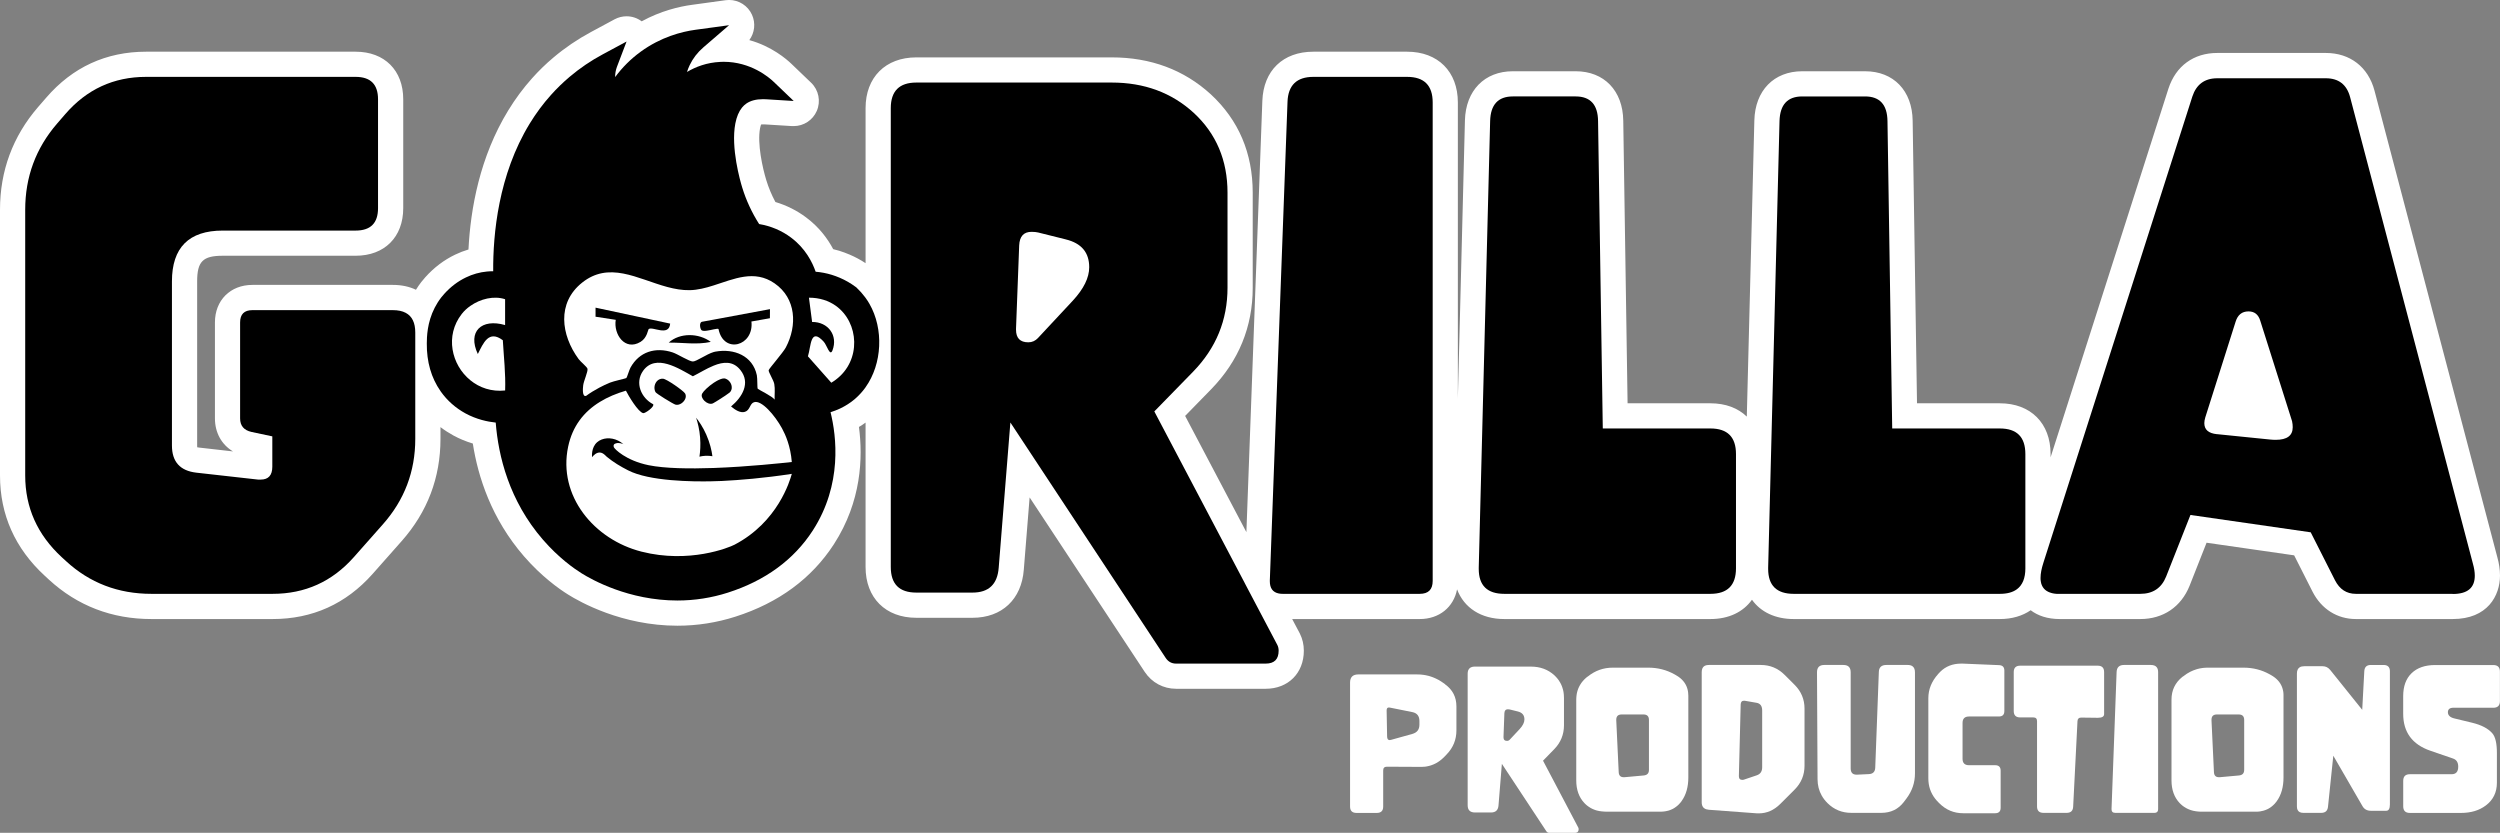 <?xml version="1.0" encoding="UTF-8"?>
<svg id="Layer_2" data-name="Layer 2" xmlns="http://www.w3.org/2000/svg" viewBox="0 0 735 244.85">
  <rect x="0" y="0" width="735" height="244.85" fill="#808080" stroke="none"/>
  <defs>
    <style>
      .cls-1 {
        fill: #fff;
      }
    </style>
  </defs>
  <g id="Layer_1-2" data-name="Layer 1-2">
    <g>
      <g>
        <path class="cls-1" d="M702.63,197.38v39.13c0,1.24-.36,1.86-1.08,1.86h-4.49c-1.13,0-1.95-.44-2.47-1.33l-8.6-14.86-1.56,15.02c-.13,1.19-.79,1.78-2,1.78h-5.25c-.42,0-.78-.07-1.05-.21-.56-.28-.84-.83-.84-1.67v-39.08c0-.89.28-1.5.83-1.84.34-.21.78-.31,1.33-.31h5.41c.89,0,1.63.37,2.23,1.11l9.4,11.71.61-11.36c.07-1.22.71-1.83,1.91-1.83h3.74c1.26,0,1.88.62,1.88,1.88h0Z"/>
        <path class="cls-1" d="M671.35,204.17c0-.07-.01-.13-.01-.19-.01-.13-.02-.26-.03-.38-.02-.14-.04-.27-.06-.41-.02-.09-.04-.2-.07-.3,0-.01,0-.03-.01-.04-.01-.09-.04-.18-.06-.27-.03-.11-.06-.21-.1-.31-.01-.03-.02-.07-.03-.1-.04-.12-.08-.23-.13-.34-.05-.12-.1-.24-.16-.35-.05-.1-.1-.2-.16-.29-.01-.03-.02-.06-.04-.09-.02-.03-.03-.06-.05-.08-.04-.08-.09-.15-.14-.22-.02-.02-.03-.05-.05-.07-.07-.1-.13-.2-.21-.29-.01-.02-.03-.04-.04-.05-.09-.12-.19-.23-.28-.33-.08-.09-.17-.18-.26-.27-.08-.09-.17-.17-.27-.25-.06-.06-.13-.12-.2-.17-.03-.03-.07-.06-.11-.1-.08-.06-.16-.12-.25-.18-.1-.08-.21-.16-.32-.23-.07-.04-.13-.09-.21-.13-.07-.05-.14-.09-.21-.13-.06-.04-.11-.07-.16-.1l-.43-.24c-2.33-1.31-4.91-1.97-7.72-1.97h-10.41c-.15,0-.3.01-.45.01-.09,0-.17.01-.26.01-.08,0-.17,0-.26.02h-.15c-.09.01-.18.02-.26.03-.09.01-.17.02-.25.03-.12.02-.25.03-.37.06-.16.02-.32.05-.48.08-.14.03-.28.06-.41.1-.05,0-.1.02-.14.03-.14.04-.26.08-.4.12-.3.09-.61.2-.91.32-.59.23-1.16.52-1.7.86-.09.05-.17.1-.26.16-.33.21-.65.45-.97.7-.02.02-.04.02-.05.04l-.22.13c-2.14,1.72-3.21,3.95-3.21,6.69v23.76c0,2.76.81,4.99,2.41,6.68.13.13.26.26.4.38.08.08.16.15.24.21.08.07.16.14.25.21.02,0,.03.01.04.02.05.04.09.07.14.11.02.01.04.03.07.05.01.01.03.02.05.03.05.04.1.07.16.11.19.13.38.25.58.35.1.05.2.11.31.16.13.07.27.13.41.19.13.05.26.1.4.15.02,0,.04.02.06.02.01,0,.01,0,0,.01.11.03.22.07.33.1.01,0,.03,0,.05.02.01,0,.03.01.05.01.12.04.25.07.37.1.02,0,.05,0,.07.02.08.02.17.04.26.05.01,0,.02,0,.03,0,.1.02.2.04.3.06l.18.03c.1.01.21.03.31.04.15.02.31.04.46.05h.06c.14.02.27.02.42.03h16.7c.08,0,.17,0,.25-.01.12-.01.25-.02.37-.03.13-.02.27-.03.4-.05.02,0,.04,0,.07-.02.27-.04.54-.1.81-.17,0,0,.03,0,.04-.02.13-.03.25-.07.37-.11.07-.02.12-.04.18-.07h.02c.11-.05.22-.09.33-.14.08-.03.16-.07.24-.1.07-.04.15-.08.23-.12h.01s.02-.01.03-.02c.01,0,.02,0,.04-.02.04-.02.08-.04.11-.07.04-.02.08-.04.12-.07.08-.05.16-.09.24-.14.03-.03.08-.06.12-.09.04-.03.08-.06.13-.09.08-.06.16-.12.24-.18.12-.09.23-.19.34-.29.06-.05.12-.1.17-.16.06-.04.11-.1.17-.16l.21-.21s.02-.03.04-.05c.08-.08.15-.18.22-.27.02-.02.04-.04.05-.06.03-.03.06-.07.09-.1.07-.1.15-.2.22-.3,1.31-1.82,1.96-4.14,1.96-6.96v-23.99c0-.14,0-.28-.01-.41h.01ZM659.79,226.34h0c0,1.02-.52,1.56-1.57,1.65l-5.63.51h-.23c-.92,0-1.41-.49-1.46-1.47l-.72-15.26v-.16c0-1.04.53-1.56,1.59-1.56h6.4c1.08,0,1.62.53,1.62,1.62v14.67Z"/>
        <path class="cls-1" d="M634.49,197.65v40.24c0,.63-.27.98-.81,1.07-.08.02-.18.02-.28.02h-11.52c-.72,0-1.09-.35-1.09-1.06v-.08l.76-20.49.73-19.75c.05-1.4.78-2.1,2.17-2.1h7.89c.82,0,1.41.23,1.76.7.26.34.39.83.39,1.45h0Z"/>
        <path class="cls-1" d="M618.61,197.6v12.34c0,.72-.6,1.09-1.83,1.09h-.05l-2.36-.03-2.5-.03h-.02c-.68,0-1.03.35-1.07,1.04l-1.27,25.14c-.05,1.22-.69,1.83-1.91,1.83h-6.82c-1.26,0-1.89-.63-1.89-1.88v-25.09c0-.72-.36-1.09-1.09-1.09h-3.87c-1.26,0-1.89-.63-1.89-1.89v-11.43c0-1.26.63-1.89,1.89-1.89h22.8c1.26,0,1.88.63,1.88,1.89h0Z"/>
        <path class="cls-1" d="M589.28,197.17v11.86c0,1.09-.54,1.62-1.62,1.62h-8.78c-1.26,0-1.89.64-1.89,1.89v10.54c0,1.25.63,1.89,1.89,1.89h7.69c1.08,0,1.62.53,1.62,1.62v10.88c0,1.08-.54,1.62-1.62,1.62h-9.39c-2.73,0-5.07-.98-7.01-2.92l-.32-.32c-.33-.33-.63-.67-.91-1.03-1.34-1.72-2.01-3.72-2.01-5.98v-23.57c0-2.59.96-4.95,2.87-7.09l.21-.24c.13-.14.26-.28.39-.41,1.62-1.62,3.68-2.43,6.17-2.43h.45l7.85.33,2.84.12c1.05.04,1.57.57,1.57,1.62h0Z"/>
        <path class="cls-1" d="M563,197.65v29.75c0,2.67-.82,5.11-2.47,7.32-.02.02-.03.04-.05.07l-.74.98c-1.63,2.14-3.84,3.21-6.64,3.21h-8.82c-2.74,0-5.08-.96-7.01-2.88-.68-.68-1.25-1.42-1.69-2.21-.8-1.42-1.21-3.02-1.22-4.78l-.16-31.46v-.03c.01-1.42.72-2.12,2.15-2.12h5.6c1.43,0,2.15.71,2.15,2.15v28.24c0,1.24.57,1.86,1.72,1.86h.16l3.43-.16c1.22-.05,1.85-.67,1.91-1.85l1.06-28.22c.05-1.35.79-2.02,2.21-2.02h6.26c.6,0,1.08.12,1.43.38.48.35.72.94.72,1.77Z"/>
        <path class="cls-1" d="M527.61,201.34h0l-.8-.81-2.12-2.11c-1.95-1.95-4.29-2.92-7.03-2.92h-15.21c-.09,0-.18,0-.26.01-.15.01-.28.02-.41.05-.05.01-.1.02-.14.03-.05.02-.09.03-.12.04-.03.01-.05.02-.08.03-.01,0-.03,0-.04,0-.01.01-.02.01-.03.01-.05.03-.1.04-.14.07-.02.01-.05.02-.07.04-.02.01-.05.03-.07.04-.01,0-.02,0-.03.02-.04.03-.08.06-.12.09-.05.04-.09.08-.13.12-.02.02-.04.05-.06.07-.03.03-.06.06-.08.1-.01.01-.02.02-.02.04-.04.05-.07.1-.1.16-.03.05-.05.1-.07.15-.02.04-.03.07-.04.1-.09.27-.14.6-.14.97v38.2c0,.08,0,.16.01.25,0,.08.01.16.02.24.01.06.02.12.04.18.01.05.01.09.03.14.01.05.02.09.04.13v.02c.03.08.07.16.11.24.02.04.04.08.06.12l.03.03s.06.09.09.13c.01.02.03.04.04.06.04.05.09.1.14.14.04.04.07.06.11.09.08.06.17.12.27.17.06.03.12.06.19.09.04.02.08.03.12.05.24.07.5.12.79.15l14,1.04c.22.01.45.02.68.02,2.38,0,4.49-.93,6.35-2.79l4.19-4.19c1.95-1.95,2.92-4.29,2.92-7.04v-16.78c0-2.72-.97-5.06-2.92-7ZM516.49,227.94l-3.85,1.3c-.11.04-.23.05-.37.05-.69,0-1.04-.36-1.04-1.09v-.05l.53-21.03c.02-.74.35-1.11.99-1.11.1,0,.21.01.31.03l3.35.58c1.12.19,1.67.95,1.67,2.26v16.69h0c0,1.23-.53,2.01-1.59,2.37Z"/>
        <path class="cls-1" d="M496.31,203.61h0c-.01-.13-.04-.28-.06-.42-.03-.14-.06-.28-.09-.42-.01-.05-.03-.1-.04-.16-.03-.12-.07-.24-.11-.36s-.08-.25-.13-.36c-.06-.14-.12-.27-.18-.4-.05-.1-.1-.2-.16-.3-.02-.03-.03-.06-.05-.09-.02-.03-.03-.06-.05-.08-.04-.08-.09-.15-.14-.22-.01-.02-.02-.05-.04-.07-.07-.1-.14-.2-.22-.29-.01-.02-.02-.03-.04-.05-.04-.05-.07-.09-.11-.14-.05-.06-.11-.13-.17-.19-.02-.03-.05-.06-.07-.08-.03-.03-.05-.06-.08-.08-.05-.06-.1-.11-.16-.17-.02-.02-.05-.05-.08-.07-.02-.03-.05-.05-.08-.07-.06-.05-.11-.1-.17-.15v-.02c-.12-.08-.22-.17-.34-.25-.01,0-.03-.03-.05-.04-.06-.05-.12-.09-.18-.14-.07-.04-.13-.09-.2-.13-.07-.04-.14-.09-.21-.13-.07-.05-.14-.09-.21-.13-.05-.04-.11-.07-.16-.1l-.42-.24c-2.34-1.31-4.91-1.97-7.73-1.97h-10.41c-2.74,0-5.18.86-7.32,2.58l-.21.13c-.15.12-.29.24-.43.36-.09.08-.17.16-.25.24-.06.06-.13.12-.19.18-.14.15-.27.29-.4.44-.07.08-.14.16-.2.24-.01,0-.01.02-.02.03-.07.09-.14.18-.21.27-.07.09-.13.19-.19.29-.04.05-.08.11-.11.17-.07.11-.14.22-.2.33-.07.13-.15.27-.21.41-.07.13-.13.27-.19.41,0,.01-.01.02-.01.03s0,0-.01.02c-.04.1-.07.2-.11.31-.01.02-.02.04-.02.07,0,.01,0,.02-.02.03-.05.15-.09.29-.13.43,0,0-.01.03-.01.04-.04.15-.08.28-.11.43-.02.13-.05.25-.07.38-.02.11-.03.21-.04.32-.02.11-.03.22-.04.32-.02.14-.03.29-.03.43-.01.17-.02.34-.02.51v23.76c0,2.76.81,4.99,2.42,6.68.11.11.22.23.34.33.05.05.11.1.16.15.11.1.22.19.34.28,0,0,.01,0,.01.01.09.07.19.15.29.21.14.1.27.19.41.27.1.07.2.13.31.19.14.07.28.15.43.22.17.08.34.15.51.22.15.06.31.11.46.17.02.01.05.01.07.02.04,0,.08.02.12.04.15.04.29.08.45.11.01.01.03.01.05.02.01,0,.02,0,.04.01.01,0,.03,0,.04,0,.07.01.14.03.21.04.09.02.18.04.27.06.02,0,.05,0,.08,0,.12.02.23.04.34.05.09,0,.17.02.25.03h.05c.2.02.4.04.61.05h.05c.09.01.18.01.27.01h16.55c.07,0,.13,0,.2-.01.12,0,.24,0,.36-.03.14-.01.27-.03.4-.05.05,0,.09-.01.13-.02.14-.02.27-.05.4-.08.15-.03.29-.06.43-.1h.01c.13-.04.25-.08.38-.12.07-.03.14-.05.21-.08.2-.08.39-.16.58-.25.1-.04.19-.09.28-.14.14-.08.26-.16.4-.24.13-.08.26-.17.38-.27.09-.06.17-.12.25-.19.1-.07.21-.16.31-.26,0,0,.01,0,.02-.02.05-.03.09-.08.13-.12h.01c.07-.08.15-.15.21-.23.07-.06.13-.13.2-.21.09-.09.17-.19.25-.28.1-.14.21-.28.31-.42,1.31-1.82,1.97-4.14,1.97-6.96v-23.99c0-.33-.02-.65-.06-.96ZM484.79,226.34c0,1.02-.52,1.56-1.57,1.65l-5.62.51h-.24c-.92,0-1.41-.49-1.46-1.47l-.72-15.26v-.16c0-1.04.54-1.56,1.6-1.56h6.39c1.08,0,1.62.53,1.62,1.62v14.67Z"/>
        <path class="cls-1" d="M464,243.28l-7.98-15.15-2.37-4.49,2.37-2.43.9-.92c1.93-1.98,2.89-4.33,2.89-7.06v-7.99c0-.31-.01-.62-.04-.92,0-.09-.01-.17-.02-.26,0-.03-.01-.07-.01-.1-.01-.03-.01-.07-.02-.1-.01-.09-.02-.18-.03-.27-.01-.08-.03-.17-.04-.25-.01-.05-.02-.1-.03-.15-.02-.08-.04-.17-.06-.26-.02-.08-.04-.17-.06-.25-.01-.04-.03-.09-.04-.13-.03-.12-.07-.23-.11-.35-.02-.07-.04-.13-.06-.2-.02-.06-.05-.13-.07-.19-.05-.13-.1-.26-.16-.39s-.12-.25-.18-.38c-.06-.12-.12-.24-.19-.36-.27-.49-.59-.95-.97-1.38-.04-.04-.08-.09-.12-.13-.04-.05-.08-.1-.13-.14-.01-.02-.02-.03-.04-.05-.14-.15-.3-.31-.46-.46-1.86-1.69-4.16-2.54-6.9-2.54h-16.43c-.09,0-.18,0-.26.01-.09,0-.17.01-.25.02-.07.01-.15.03-.22.04-.03.01-.06.02-.09.03-.09.02-.17.04-.25.08-.05.02-.1.04-.14.06-.04.02-.08.04-.12.07-.03.02-.06.04-.1.07-.07.04-.13.1-.19.15-.04.04-.07.08-.1.12-.02.03-.04.06-.06.09-.02.02-.04.05-.06.09-.02.03-.04.06-.06.08-.01.03-.03.07-.05.1,0,.01,0,.02-.01.03-.02.05-.04.11-.06.17-.01.02-.02.05-.03.08-.03.11-.05.23-.07.35-.01.08-.02.16-.02.24-.01.09-.01.18-.01.26v38.61c0,1.43.71,2.14,2.15,2.14h4.72c1.37,0,2.1-.69,2.2-2.09l.99-12.21,13.06,19.8c.21.32.5.48.87.48h7.54c.08,0,.16,0,.22-.02h.05s.03-.01.04-.01h.01s.02-.01.03-.01c.04,0,.08-.01.11-.03.02,0,.04,0,.05-.02h.01s.07-.03.11-.05c.03-.01.05-.03.07-.04.03-.02.06-.04.09-.06.02-.02.04-.04.05-.06.03-.02.05-.05.06-.08.02-.02.04-.04.05-.06.03-.05.05-.11.07-.18.02-.05.04-.11.05-.18v-.02s.01-.04.01-.07c.01-.06.01-.13.01-.2,0-.18-.04-.33-.11-.48ZM446.8,214.32h0s-2.92,3.13-2.92,3.13c-.23.25-.5.37-.82.37-.69,0-1.03-.35-1.03-1.06v-.08l.26-7.01c.04-.76.38-1.14,1.03-1.14.24,0,.42.02.56.06l2.34.58c1.31.32,1.96,1.09,1.96,2.33,0,.89-.46,1.83-1.38,2.82Z"/>
        <path class="cls-1" d="M424.85,201.15h0l-.75-.53s-.01,0-.02,0c-.09-.07-.19-.14-.28-.2-.09-.06-.19-.12-.28-.18h-.01s-.09-.06-.13-.08c-.08-.06-.18-.12-.27-.17-.1-.06-.19-.11-.28-.16,0,0-.01,0-.02,0-.12-.07-.23-.13-.35-.18-.11-.06-.23-.12-.35-.17-.17-.08-.35-.16-.52-.23-.17-.08-.35-.15-.53-.21-.21-.08-.42-.15-.64-.21-.15-.05-.29-.09-.44-.13-.27-.07-.56-.14-.84-.19-.13-.03-.25-.05-.39-.06-.07-.02-.15-.03-.22-.04-.21-.03-.42-.05-.63-.07-.09,0-.19-.02-.28-.03-.1,0-.2-.01-.29-.01-.24-.02-.47-.02-.71-.02h-17.28c-1.61,0-2.42.8-2.42,2.41v36.43c0,1.25.63,1.88,1.89,1.88h5.97c1.26,0,1.88-.63,1.88-1.88v-10.62c0-.73.37-1.09,1.09-1.09l9.91.05h.05c.15,0,.3,0,.45-.01.15,0,.3-.01.45-.03.05,0,.1,0,.15,0,.06-.01.11-.01.16-.02.07-.01.14-.01.21-.02.12-.02.24-.04.35-.06.12-.02.23-.04.34-.07.12-.02.23-.05.34-.08.09-.02.19-.05.28-.08.09-.02.17-.04.26-.07.17-.06.34-.12.5-.19.12-.04.22-.08.33-.13.26-.11.52-.24.77-.38.06-.03.12-.07.19-.11.05-.03.12-.07.18-.11.11-.07.23-.14.33-.22h.01c.13-.09.26-.18.38-.28.12-.08.24-.18.35-.27.11-.1.23-.2.34-.3.19-.16.38-.34.56-.53l.69-.72c1.91-1.98,2.86-4.33,2.86-7.06v-7.03c0-2.75-1.11-4.91-3.34-6.51ZM417.31,213.07c0,1.42-.7,2.32-2.1,2.71l-6.21,1.73c-.17.05-.33.08-.45.08-.48,0-.73-.36-.74-1.07l-.14-7.62v-.05c0-.57.22-.85.67-.85.11,0,.23.02.37.05l6.53,1.31c1.38.28,2.07,1.16,2.07,2.62v1.09Z"/>
        <path class="cls-1" d="M721.36,208.07c-1.12,0-1.68.44-1.68,1.32s.62,1.52,1.87,1.82l5.25,1.27c2.75.66,4.74,1.71,5.97,3.14.88,1.03,1.32,2.95,1.32,5.78v8.72c0,2.82-1.08,5.05-3.25,6.68-1.94,1.47-4.38,2.2-7.32,2.2h-15.02c-1.3,0-1.95-.65-1.95-1.95v-7.48c0-1.3.65-1.95,1.95-1.95h12.27c1.3,0,1.95-.74,1.95-2.23,0-1.23-.5-2.02-1.49-2.37l-6.71-2.31c-5.32-1.83-7.98-5.45-7.98-10.86v-5.17c0-2.93.83-5.19,2.49-6.78s3.96-2.38,6.89-2.38h17.11c1.3,0,1.95.65,1.95,1.95v8.66c0,1.3-.65,1.95-1.95,1.95h-11.69.02Z"/>
      </g>
      <path class="cls-1" d="M734.19,163.73l-36.09-137.09c-1.84-6.94-7.19-11.07-14.3-11.07h-31.92c-6.94,0-12.18,3.82-14.36,10.48-.01.01-21.8,68.22-34.65,108.4v-.96c0-9.07-5.86-14.92-14.92-14.92h-24.35l-1.28-83.08c-.12-8.83-5.61-14.54-13.99-14.54h-18.47c-8.33,0-13.86,5.67-14.08,14.45l-2.22,87.08c-2.59-2.51-6.25-3.91-10.7-3.91h-24.35l-1.27-83.08c-.12-8.83-5.62-14.54-14-14.54h-18.46c-8.33,0-13.86,5.67-14.09,14.45l-2.08,81.77V30.12c0-9.06-5.85-14.92-14.92-14.92h-27.56c-8.92,0-14.67,5.54-15,14.46l-4.69,126.79-18.01-34.17,7.66-7.85c8.1-8.32,12.21-18.37,12.21-29.84v-27.93c0-11.64-4.14-21.36-12.33-28.94-7.88-7.2-17.68-10.85-29.13-10.85h-57.44c-9.06,0-14.92,5.86-14.92,14.92v45.58c-1.5-.99-3.07-1.83-4.67-2.51-1.01-.43-2.06-.82-3.09-1.14-.59-.17-1.17-.34-1.76-.47-1.63-3.08-4.13-6.47-7.95-9.32-2.68-2.02-5.76-3.56-9.04-4.54-1.11-2.08-2.01-4.23-2.68-6.43-1.09-3.54-2.69-10.73-1.83-15.26.11-.53.22-.88.3-1.1.15-.02.33-.03.57-.03.16,0,.33,0,.5,0l8.06.5h.46c2.93,0,5.6-1.73,6.78-4.44,1.24-2.84.58-6.16-1.66-8.31l-5.82-5.58c-1.45-1.39-5.79-5.13-12.35-6.95,1.57-2.13,1.91-4.97.79-7.45C219.88,1.67,217.23-.01,214.35-.01c-.34,0-.67.03-1.01.07l-9.9,1.36c-3.84.52-9.2,1.8-14.79,4.85-1.3-.98-2.86-1.48-4.44-1.48-1.2,0-2.4.29-3.51.88l-6.98,3.76c-3.94,2.12-7.65,4.64-11.02,7.49-2.23,1.87-4.33,3.92-6.26,6.08-2.59,2.9-4.95,6.07-7.01,9.45-8.37,13.67-11.1,28.9-11.7,40.9-1.35.4-2.67.91-3.93,1.52-3.25,1.56-6.18,3.77-8.72,6.59-.49.54-.89,1.03-1.24,1.48-.57.75-1.09,1.5-1.55,2.25-1.94-.93-4.23-1.43-6.79-1.43h-41.29c-6.49,0-11.02,4.53-11.02,11.03v28.2c0,4.24,1.96,7.72,5.31,9.73l-9.94-1.13c-.24-.03-.43-.06-.58-.09,0-.14-.02-.31-.02-.53v-48.25c0-5.85,1.69-7.53,7.53-7.53h39.06c8.51,0,14-5.49,14-14v-32c0-8.5-5.49-13.99-14-13.99h-61.6c-11.73,0-21.61,4.54-29.35,13.5l-2.43,2.8C3.76,40.09,0,50.24,0,61.67v78.12c0,11.52,4.42,21.44,13.15,29.48l1.21,1.12c8.36,7.7,18.51,11.61,30.16,11.61h35.63c11.7,0,21.58-4.46,29.4-13.27l8.53-9.64c7.57-8.54,11.42-18.65,11.42-30.06v-3.46c1.2.92,2.49,1.75,3.85,2.49,1.77.96,3.68,1.75,5.66,2.34,1.52,9.79,5.47,22.12,15.05,33.16,5.2,5.99,10.37,9.63,12.98,11.25,3.41,2.14,15.8,9.15,32.12,9.15,5.82,0,11.56-.9,17.08-2.67,12.68-4.05,22.42-11.23,28.95-21.32,8.1-12.56,8.54-25.47,7.34-34.44.68-.4,1.33-.83,1.95-1.29v42.47c0,9.06,5.86,14.92,14.92,14.92h16.52c8.65,0,14.43-5.44,15.08-14.15l1.71-21.24,33.84,51.3c2.1,3.15,5.46,4.96,9.22,4.96h26.35c6.6,0,11.21-4.6,11.21-11.2,0-1.78-.39-3.46-1.15-4.99-.02-.04-.05-.09-.07-.14l-2.21-4.17h37.5c5.74,0,9.97-3.49,10.98-8.73,2.05,5.44,7.06,8.73,13.89,8.73h60.59c5.4,0,9.66-2.08,12.22-5.68,2.56,3.6,6.84,5.68,12.28,5.68h60.59c3.57,0,6.65-.92,9.07-2.59,2.08,1.59,4.91,2.59,8.56,2.59h23.66c6.72,0,12-3.56,14.5-9.79l4.99-12.65,25.75,3.71,5.42,10.71c2.61,5.09,7.25,8.02,12.72,8.02h28.48c10.26,0,13.9-6.89,13.9-12.79,0-1.72-.27-3.56-.81-5.48h0Z"/>
      <path d="M122.09,129.03c0,9.59-3.18,17.97-9.55,25.15l-8.54,9.65c-6.37,7.18-14.32,10.76-23.85,10.76h-35.63c-9.77,0-18.16-3.21-25.14-9.65l-1.21-1.11c-7.18-6.62-10.76-14.63-10.76-24.04V61.67c0-9.65,3.12-18.1,9.37-25.33l2.41-2.79c6.31-7.29,14.23-10.95,23.76-10.95h61.6c4.4,0,6.59,2.2,6.59,6.59v32.01c0,4.4-2.19,6.59-6.59,6.59h-39.06c-9.96,0-14.94,4.98-14.94,14.94v48.25c0,4.77,2.38,7.42,7.15,7.98l18.19,2.04h.74c2.29,0,3.43-1.26,3.43-3.8v-8.91l-6.12-1.3c-2.23-.5-3.35-1.82-3.35-3.99v-28.2c0-2.42,1.21-3.62,3.62-3.62h41.29c1.53,0,2.79.26,3.79.8,1.87.99,2.8,2.92,2.8,5.78v31.27h0Z"/>
      <path d="M254.48,113.85c-.05.08-.11.16-.17.24-.87,1.19-1.89,2.28-3.01,3.25-1.27,1.08-2.73,2.01-4.32,2.77-.9.42-1.83.78-2.8,1.08,1.74,7.01,3.53,21.21-5.21,34.76-5.57,8.61-13.98,14.77-24.99,18.29-4.78,1.53-9.76,2.31-14.82,2.31-14.32,0-25.19-6.13-28.19-8.01-2.26-1.41-6.74-4.57-11.32-9.84-9.98-11.5-13.14-24.65-13.91-34.46-2.4-.25-5.62-.93-8.87-2.69-1.47-.8-2.82-1.75-4.03-2.82s-2.28-2.26-3.19-3.54c-.05-.07-.11-.14-.15-.22-2.72-3.89-4.07-8.61-4.02-14.01.02-1.82.06-6.08,2.33-10.5.52-1,1.14-2.01,1.91-3.01.24-.32.54-.66.88-1.04,1.87-2.08,4.02-3.71,6.4-4.85,1.94-.94,4.03-1.53,6.17-1.73.56-.06,1.12-.08,1.67-.08h.16c-.08-10.86,1.52-28.36,10.74-43.42,1.84-3.01,3.93-5.83,6.22-8.38,1.71-1.92,3.57-3.72,5.52-5.37,2.97-2.51,6.24-4.74,9.74-6.61l6.99-3.76-2.82,7.42c-.37.97-.55,2.01-.54,3.04,2.09-2.84,4.62-5.36,7.49-7.45,5.94-4.33,12.03-5.9,16.1-6.46l9.91-1.35-7.57,6.53c-1.72,1.48-3.07,3.24-4.01,5.21-.33.68-.58,1.35-.79,2.01,2.52-1.5,5.81-2.78,9.82-2.96.32-.02.63-.03.95-.03,7.96,0,13.32,4.54,14.76,5.93l5.84,5.59-8.07-.5c-.32-.02-.64-.03-.95-.03-2.04,0-3.69.44-4.91,1.29-.47.33-.89.71-1.26,1.17-.93,1.14-1.59,2.71-1.97,4.68-1.37,7.17,1.44,16.95,2.02,18.83,1.15,3.75,2.82,7.35,4.97,10.74,3.45.58,6.67,1.94,9.38,3.98,4.23,3.16,6.27,7.24,7.24,10.04,1.6.13,3.2.44,4.74.91.78.24,1.56.53,2.34.86,1.65.7,3.24,1.62,4.72,2.72l.14.1.13.13c.89.84,1.71,1.76,2.43,2.73.06.08.13.16.18.24.43.59.8,1.16,1.13,1.74,4.25,7.4,3.76,17.66-1.13,24.53h0Z"/>
      <path d="M372.12,195.1h-26.35c-1.3,0-2.32-.56-3.06-1.67l-45.66-69.22-3.43,42.68c-.37,4.89-2.94,7.33-7.7,7.33h-16.52c-5,0-7.51-2.5-7.51-7.51V31.79c0-5.01,2.51-7.52,7.51-7.52h57.44c9.59,0,17.63,2.97,24.12,8.91,6.62,6.12,9.93,13.95,9.93,23.48v27.93c0,9.52-3.37,17.75-10.11,24.68l-11.41,11.69,26.56,50.41v.02h0l4.59,8.71,5.02,9.52c.25.5.38,1.05.38,1.68,0,2.53-1.27,3.8-3.81,3.8h.01Z"/>
      <path d="M421.21,170.79c0,2.54-1.27,3.8-3.81,3.8h-40.27c-.43,0-.83-.03-1.19-.11-1.74-.35-2.61-1.55-2.61-3.6v-.28l.04-1.01v-.02l5.16-139.64c.18-4.88,2.72-7.33,7.6-7.33h27.56c5.01,0,7.52,2.51,7.52,7.52v140.67h0Z"/>
      <path d="M510.38,167.08c0,5.01-2.51,7.51-7.52,7.51h-60.59c-5.01,0-7.52-2.44-7.52-7.33v-.37l3.35-131.3c.12-4.82,2.35-7.24,6.68-7.24h18.46c4.33,0,6.53,2.42,6.59,7.24l1.39,90.38h31.64c5.01,0,7.52,2.5,7.52,7.52v33.59h0Z"/>
      <path d="M595.46,167.08c0,2.89-.84,4.95-2.51,6.17-1.22.9-2.89,1.34-5,1.34h-60.59c-5.01,0-7.52-2.44-7.52-7.33v-.37l3.34-131.3c.13-4.82,2.35-7.24,6.68-7.24h18.47c4.33,0,6.52,2.42,6.59,7.24l1.39,90.38h31.64c5.01,0,7.51,2.5,7.51,7.52v33.59h0Z"/>
      <path d="M721.1,174.59h-28.48c-2.73,0-4.77-1.33-6.13-3.99l-7.14-14.1-35.36-5.1-7.14,18.09c-1.36,3.4-3.9,5.1-7.61,5.1h-24.18c-.06,0-.11,0-.17,0-.08,0-.16,0-.25,0h-.01c-.07,0-.15-.02-.23-.03h-.15c-.14-.02-.27-.04-.4-.06-.07,0-.13-.02-.2-.04-.08,0-.17-.03-.26-.05l-.12-.03c-.13-.04-.26-.07-.39-.12-.08-.02-.16-.05-.24-.08-.08-.02-.16-.05-.23-.09-.06-.02-.12-.05-.18-.08-.09-.04-.17-.08-.25-.13-.12-.05-.23-.12-.34-.2-.07-.05-.14-.1-.2-.15-.07-.05-.14-.1-.2-.16-.05-.05-.1-.09-.14-.14-.04-.03-.07-.06-.1-.1-.04-.04-.07-.07-.11-.12-.02-.02-.04-.05-.06-.08-.06-.07-.12-.15-.17-.23-.01-.02-.03-.03-.04-.05-.05-.08-.11-.17-.15-.26-.03-.06-.07-.13-.1-.2-.04-.07-.07-.15-.1-.22-.03-.08-.06-.15-.08-.23-.02-.06-.05-.13-.07-.2-.05-.17-.08-.36-.11-.54-.02-.08-.03-.17-.04-.26-.02-.1-.03-.22-.04-.33v-.02c-.01-.15-.01-.32-.01-.49,0-1.24.28-2.72.84-4.45l2.11-6.61,41.68-130.45c1.18-3.58,3.62-5.38,7.33-5.38h31.92c3.77,0,6.16,1.86,7.14,5.57l36.1,137.14c.37,1.3.55,2.48.55,3.53,0,3.59-2.16,5.38-6.49,5.38v-.02Z"/>
      <path class="cls-1" d="M313.38,70.39l-8.17-2.04c-.49-.12-1.15-.19-1.95-.19-2.29,0-3.5,1.33-3.62,3.99l-.93,24.5v.28c0,2.47,1.2,3.71,3.62,3.71,1.11,0,2.07-.43,2.87-1.3l10.21-10.95c3.21-3.47,4.82-6.74,4.82-9.83,0-4.33-2.29-7.05-6.87-8.17h.02Z"/>
      <path class="cls-1" d="M148.51,114.8c-4,.43-7.54-.81-10.23-3.01-5.56-4.52-7.53-13.09-2.52-19.49.68-.88,1.54-1.68,2.52-2.36,2.93-2.06,6.9-3.07,10.22-1.97v7.6c-6.94-2.02-11.13,1.9-8.02,8.51,1.64-3.24,3.19-7.17,7.35-4.05.28,4.94.86,9.84.68,14.77Z"/>
      <path class="cls-1" d="M227.72,83.3c-5.94-4.11-11.92-1.28-18,.64-2.29.73-4.6,1.32-6.92,1.37-8.89.18-17.55-6.65-25.86-4.99-1.94.39-3.86,1.24-5.75,2.74-7.56,5.98-6.25,15.46-1.08,22.5.6.82,2.45,2.28,2.61,2.85.2.79-1.12,3.6-1.26,4.87-.08.68-.39,3.53.86,3.1,1.17-.86,2.5-1.68,3.86-2.4,1.05-.56,2.12-1.06,3.16-1.49,1.01-.42,4.6-1.21,4.8-1.34.19-.14.85-2.4,1.22-3.07,2.58-4.68,7.35-6.14,12.4-4.47,1.5.5,4.88,2.67,5.94,2.67s3.99-2.15,6.12-2.78c.17-.05.34-.09.5-.12,5.5-1,10.98,1.22,12.19,6.93.21,1.03.08,3.72.27,3.99.18.23,4.39,2.25,4.96,3.19-.05-1.52.17-3.08-.1-4.59-.2-1.15-1.77-3.53-1.65-4.07.07-.41,4.29-5.23,5.05-6.69,3.38-6.42,3.08-14.42-3.32-18.84h0Z"/>
      <path d="M190.69,96.76c-.17.15-.42,2.56-2.36,3.74-4.59,2.8-8.01-2.24-7.3-6.47l-5.83-.9h-.11v-2.47s0-.21,0-.21l21.94,4.69c-.35,3.96-5.25.7-6.33,1.62Z"/>
      <path d="M196.6,100.73c3.26-2.96,8.86-2.85,12.37-.21-4.18.91-8.16.16-12.37.21Z"/>
      <path d="M226.35,93.56l-5.43.96c.79,7.25-8.19,9.68-9.68,2.21-.16-.13-.72-.04-1.42.1-1.25.27-2.92.69-3.54.27-.45-.31-.89-2.46.27-2.53l3.27-.6,16.55-3.08-.02,2.67h0Z"/>
      <path class="cls-1" d="M209.32,141.5c-5.72.13-18.44,0-24.68-3.23-2.18-1.11-4.29-2.36-6.25-3.98-.28-.24-.72-.78-1.31-1.06-.24-.11-.5-.19-.79-.19-.97,0-1.74.77-2.22,1.37-.03-.32-.27-2.84,1.48-4.39.39-.35.84-.61,1.34-.8,1.9-.74,4.44-.35,6.4,1.37-.34-.15-1.37-.54-2.24-.23-.18.05-.47.16-.6.43,0,0-.14.29.03.71.19.49,3.51,3.9,10.21,5.27,4.76.97,11.97,1.07,19.13.82,10.23-.37,20.33-1.47,22.97-1.76-.37-4.66-1.84-7.99-2.9-9.93-2.1-3.81-6.03-8.41-8.22-7.64-1.26.42-1.13,2.34-2.66,2.82-1.31.42-2.84-.52-4.08-1.58,3.27-2.71,5.81-6.88,2.74-10.72-2.17-2.73-5.04-2.43-7.85-1.28-2.19.88-4.34,2.26-6.12,3.13-4.07-2.26-10.94-6.76-14.63-1.61-2.52,3.54-.56,8.01,2.95,9.82.52.71-2.36,2.74-2.91,2.63-1.51-.3-4.38-5.18-5.09-6.61-2.81.82-5.38,1.9-7.64,3.29-4.71,2.89-8.08,7.13-9.35,13.19-3.04,14.45,7.61,27.3,21.59,30.85,14.02,3.56,25.71-1.19,27.34-2.05,12.74-6.67,16.27-18.78,16.83-20.82-8.32,1.27-15.35,1.83-20.55,2.09,0,0-1.11.06-2.92.09h0Z"/>
      <path d="M206.44,115.71c.4-.75,1.85-2.13,3.38-3.16.28-.18.57-.36.85-.52.14-.08.27-.15.41-.22.14-.08.27-.14.41-.19.07-.03.14-.06.2-.09.07-.03.13-.05.2-.07.11-.05.21-.08.32-.1.06-.02.11-.03.17-.05.06-.01.14-.02.21-.03.23-.04.45-.03.63.02,1.49.43,2.59,2.51,1.46,3.94-.02.04-.08.09-.16.15-.02.02-.05.05-.08.07-.28.21-.74.55-1.28.91-.07.04-.13.08-.19.12-1.11.75-2.48,1.6-3.15,1.98-.05.02-.1.05-.14.07-.05.03-.1.05-.14.07s-.08.03-.1.04c-1.52.48-3.71-1.62-3-2.94h0Z"/>
      <path d="M207.63,127.74c.55,1.24.95,2.42,1.24,3.5s.47,2.06.58,2.89c-.54-.09-1.23-.16-2.01-.13-.71.04-1.31.14-1.8.26.22-1.5.37-3.42.19-5.64-.18-2.34-.68-4.31-1.17-5.81.95,1.21,2.04,2.85,2.97,4.93h0Z"/>
      <path d="M193.35,111.86c.42-.35.95-.56,1.56-.52,1.09.05,6.1,3.6,6.52,4.36.54.99-.09,2.19-1.03,2.85-.56.39-1.23.58-1.83.41-.68-.21-5.64-3.23-5.87-3.7-.59-1.17-.25-2.63.65-3.4Z"/>
      <path class="cls-1" d="M245.71,111.64c-.41.31-.85.61-1.31.88l-6.87-7.76c.95-3.02.66-8.67,4.66-4.28.92,1.01,1.81,4.49,2.56,2.52,1.67-4.37-1.27-8.39-5.99-8.34l-.93-7.14c3.15,0,5.81.9,7.88,2.37,6.89,4.9,7.58,16.1,0,21.75h0Z"/>
      <path class="cls-1" d="M651.79,127.64l15.59,1.58c.56.06,1.12.09,1.67.09,3.34,0,5.01-1.23,5.01-3.71,0-.56-.06-1.15-.19-1.76l-9.37-29.6c-.56-1.79-1.7-2.69-3.44-2.69-1.92,0-3.18,1.02-3.8,3.06l-8.91,28.12c-.18.62-.28,1.17-.28,1.67,0,1.92,1.23,3,3.71,3.25h0Z"/>
    </g>
  </g>
</svg>